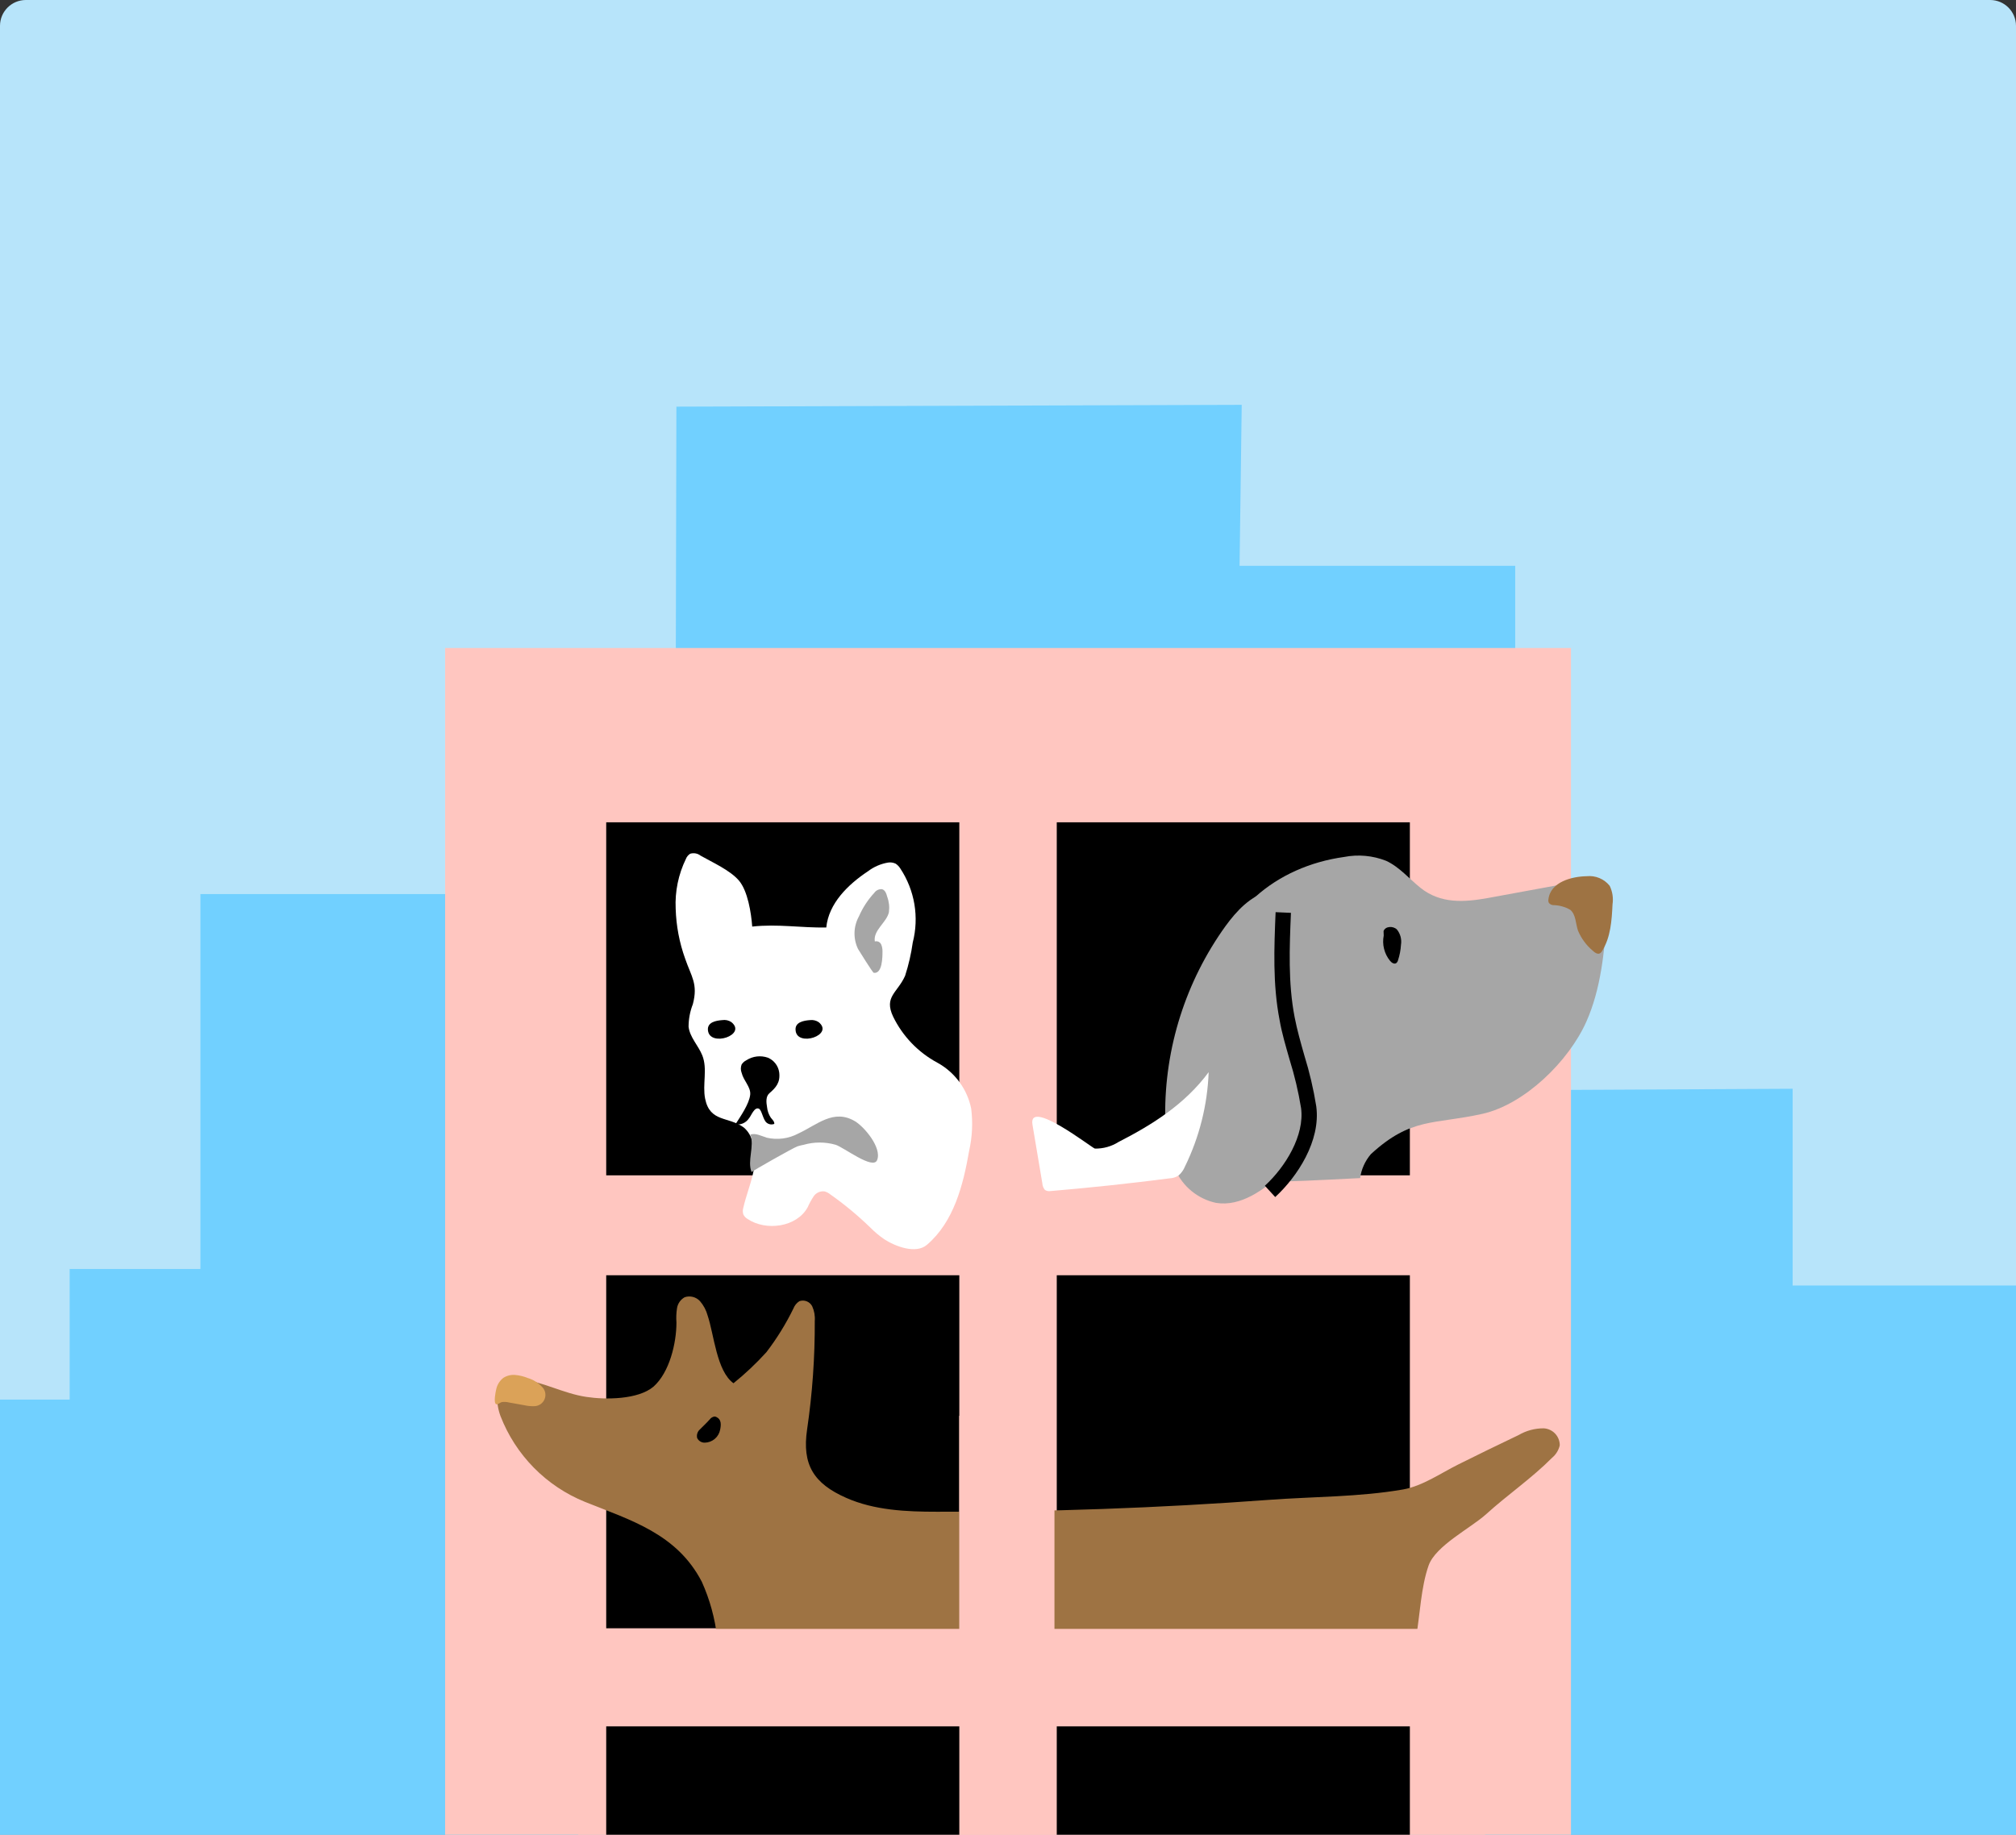<svg width="234" height="213" viewBox="0 0 234 213" fill="none" xmlns="http://www.w3.org/2000/svg">
<rect x="0" y="0" width="234" height="213" fill="#333333" stroke="none"/>
<g clip-path="url(#clip0_11899_263850)">
<path d="M0 3C0 1.343 1.343 0 3 0H231C232.657 0 234 1.343 234 3V213H0V3Z" fill="#B7E4FA"/>
<path d="M117 212.11C166.153 212.11 206 172.263 206 123.11C206 73.957 166.153 34.11 117 34.11C67.847 34.11 28 73.957 28 123.11C28 172.263 67.847 212.11 117 212.11Z" fill="#B7E4FA"/>
<path d="M0 162.484H8.085V147.318H23.263V103.794H78.376L78.511 47.21L144.128 47L143.878 65.69H175.873V126.561L208.076 126.399V149.243H234V213H0" fill="#71D0FF"/>
<path d="M182.344 75.228H51.665V303.059H182.344V75.228Z" fill="#FFC6C0"/>
<path d="M111.349 95.467H70.364V136.451H111.349V95.467Z" fill="black"/>
<path d="M163.645 95.467H122.66V136.451H163.645V95.467Z" fill="black"/>
<path d="M111.349 148.048H70.364V189.032H111.349V148.048Z" fill="black"/>
<path d="M163.645 148.048H122.66V189.032H163.645V148.048Z" fill="black"/>
<path d="M78.427 105.497C78.331 103.496 78.741 101.503 79.62 99.703C79.716 99.46 79.888 99.254 80.109 99.115C80.314 99.052 80.531 99.039 80.742 99.078C80.953 99.117 81.151 99.206 81.32 99.338C82.682 100.112 84.746 101.029 85.77 102.231C86.793 103.432 87.194 105.977 87.31 107.571C90.238 107.241 93.032 107.731 95.907 107.677C96.183 104.892 98.408 102.702 100.74 101.154C101.426 100.631 102.23 100.283 103.08 100.139C103.384 100.092 103.694 100.138 103.97 100.273C104.185 100.421 104.367 100.611 104.504 100.833C105.33 102.083 105.885 103.493 106.134 104.97C106.382 106.448 106.318 107.961 105.946 109.413C105.762 110.727 105.464 112.022 105.056 113.284C104.166 115.278 102.573 115.705 103.668 118.028C104.776 120.301 106.569 122.169 108.794 123.368C109.8 123.918 110.673 124.68 111.352 125.603C112.032 126.525 112.501 127.585 112.728 128.708C112.93 130.329 112.852 131.973 112.497 133.567C111.802 137.581 110.717 141.844 107.593 144.514C106.302 145.627 103.908 144.692 102.644 143.874C102.046 143.463 101.488 142.995 100.98 142.476C99.537 141.078 97.987 139.795 96.343 138.64C96.15 138.484 95.925 138.371 95.684 138.311C95.444 138.286 95.201 138.326 94.981 138.428C94.762 138.53 94.574 138.689 94.439 138.89C94.174 139.295 93.942 139.721 93.744 140.162C92.481 142.476 88.903 142.957 86.758 141.506C86.548 141.384 86.38 141.201 86.277 140.981C86.201 140.732 86.201 140.465 86.277 140.216C86.891 137.546 88.235 135.258 87.31 132.446C87.15 131.853 86.818 131.321 86.357 130.915C84.577 129.58 82.406 130.337 81.845 127.551C81.516 125.896 82.148 124.107 81.516 122.523C81.053 121.374 80.065 120.422 79.923 119.194C79.926 118.298 80.095 117.411 80.421 116.577C81.044 114.219 80.234 113.364 79.531 111.309C78.858 109.442 78.486 107.48 78.427 105.497Z" fill="white"/>
<path d="M90.442 124.489C90.594 125.673 90.06 126.269 89.294 126.928C88.867 127.311 88.938 127.978 89.036 128.548C89.079 128.977 89.226 129.389 89.463 129.749C89.632 129.972 89.908 130.194 89.873 130.479C89.725 130.537 89.565 130.554 89.408 130.529C89.252 130.504 89.105 130.438 88.983 130.337C88.564 130.007 88.431 128.886 88.093 128.717C87.559 128.468 87.203 129.527 86.936 129.829C86.768 130.086 86.531 130.288 86.251 130.413C85.972 130.537 85.663 130.579 85.36 130.533C85.921 129.643 86.971 128.165 87.078 127.079C87.158 126.189 86.313 125.486 86.081 124.543C85.961 124.234 85.961 123.891 86.081 123.582C86.219 123.367 86.413 123.194 86.642 123.083C87.007 122.85 87.42 122.702 87.85 122.651C88.28 122.6 88.716 122.648 89.125 122.79C89.473 122.935 89.777 123.168 90.008 123.466C90.239 123.764 90.388 124.116 90.442 124.489Z" fill="black"/>
<path d="M95.017 118.66C96.868 120.155 92.525 121.597 92.347 119.63C92.231 118.66 93.299 118.482 94.011 118.429C94.363 118.384 94.72 118.466 95.017 118.66Z" fill="black"/>
<path d="M84.889 118.66C86.74 120.155 82.397 121.597 82.174 119.63C82.058 118.66 83.126 118.482 83.838 118.429C84.205 118.371 84.58 118.454 84.889 118.66Z" fill="black"/>
<path d="M99.592 110.169C99.306 109.576 99.167 108.923 99.185 108.265C99.204 107.607 99.38 106.963 99.698 106.387C100.134 105.382 100.735 104.459 101.478 103.655C101.577 103.512 101.711 103.398 101.867 103.323C102.023 103.248 102.196 103.215 102.368 103.227C102.724 103.316 102.885 103.726 102.983 104.117C103.194 104.685 103.261 105.297 103.178 105.897C102.929 107.09 101.336 107.98 101.541 109.297C101.682 109.258 101.832 109.269 101.966 109.329C102.099 109.389 102.207 109.495 102.271 109.626C102.387 109.89 102.442 110.176 102.431 110.463C102.431 111.068 102.431 113.089 101.416 112.937C101.292 112.919 99.707 110.356 99.592 110.169Z" fill="#A6A6A6"/>
<path d="M93.299 132.9C94.504 132.557 95.78 132.557 96.984 132.9C97.963 133.211 101.345 135.855 101.808 134.68C102.386 133.247 100.313 130.808 99.236 130.168C96.761 128.699 94.857 130.577 92.668 131.592C91.545 132.194 90.242 132.368 89.001 132.081C88.369 131.885 87.719 131.512 87.096 131.716C87.594 133.096 86.704 134.778 87.239 136.068C87.239 136.006 92.053 133.256 92.579 133.078C92.816 133.007 93.056 132.947 93.299 132.9Z" fill="#A6A6A6"/>
<path d="M140.407 113.899C141.733 105.889 148.061 100.602 156.009 99.489C157.644 99.17 159.336 99.324 160.886 99.934C162.435 100.646 163.556 102.017 164.882 103.076C167.214 104.936 169.937 104.749 172.678 104.26L182.807 102.4C183.634 102.146 184.524 102.187 185.325 102.515C186.571 103.21 186.634 104.963 186.527 106.387C186.215 110.552 185.824 114.806 184.124 118.624C182.086 123.19 177.004 128.183 172.1 129.304C166.386 130.577 163.805 129.687 159.124 133.986C158.448 134.776 158.013 135.742 157.869 136.772C157.869 136.772 150.749 137.136 149.859 137.136C146.05 137.136 145.996 136.78 143.753 136.772C142.704 136.863 141.648 136.679 140.692 136.238C137.773 134.529 138.235 129.331 138.787 126.581C139.17 124.685 139.882 122.879 140.096 120.938C140.345 118.571 140.024 116.221 140.407 113.899Z" fill="#A6A6A6"/>
<path d="M160.61 108.612C160.51 109.124 160.523 109.651 160.649 110.157C160.775 110.663 161.011 111.135 161.34 111.54C161.518 111.763 161.82 111.967 162.061 111.816C162.169 111.728 162.245 111.605 162.274 111.469C162.464 110.893 162.577 110.294 162.613 109.689C162.664 109.376 162.649 109.055 162.568 108.748C162.487 108.441 162.341 108.155 162.141 107.909C161.696 107.473 160.797 107.517 160.592 108.096" fill="black"/>
<path d="M154.78 126.723C155.073 127.67 155.11 128.677 154.887 129.643C154.567 130.428 154.078 131.133 153.454 131.707C151.977 133.238 150.455 134.725 148.889 136.157C146.708 138.124 144.038 140.118 141.137 139.646C140.099 139.42 139.13 138.951 138.309 138.278C137.488 137.605 136.837 136.747 136.411 135.775C135.574 133.807 135.176 131.681 135.245 129.545C135.179 121.653 137.626 113.945 142.231 107.535C143.531 105.755 145.151 103.975 147.313 103.477C152.902 102.222 151.692 107.927 151.719 111.033C151.772 116.399 153.606 121.553 154.78 126.723Z" fill="#A6A6A6"/>
<path d="M179.727 104.42C179.699 104.556 179.718 104.697 179.781 104.821C179.84 104.894 179.915 104.955 179.999 105C180.083 105.044 180.175 105.071 180.27 105.079C180.974 105.087 181.664 105.277 182.273 105.63C182.931 106.2 182.878 107.224 183.163 108.051C183.536 108.938 184.112 109.724 184.845 110.347C185.094 110.588 185.459 110.846 185.735 110.659C185.826 110.599 185.9 110.516 185.948 110.419C186.954 108.834 187.079 106.859 187.168 104.99C187.278 104.255 187.163 103.504 186.838 102.836C186.522 102.442 186.112 102.133 185.645 101.939C185.179 101.744 184.671 101.67 184.168 101.723C182.477 101.75 179.95 102.373 179.727 104.42Z" fill="#9E7343"/>
<path d="M68.05 162.172C65.38 161.772 62.986 160.392 60.325 160.081C59.848 159.998 59.358 160.037 58.901 160.196C57.432 160.81 57.539 162.929 58.1 164.415C58.968 166.651 60.285 168.687 61.968 170.396C63.652 172.106 65.667 173.453 67.89 174.356C73.23 176.501 78.57 178.059 81.462 183.639C82.385 185.691 82.986 187.874 83.242 190.109C83.607 192.138 83.456 195.93 85.272 197.122C87.087 198.315 92.071 197.176 94.26 197.176C103.16 196.651 112.141 196.081 121.041 195.538C130.154 194.986 139.312 195.173 148.408 194.185C153.89 193.589 156.925 191.515 162.541 191.569C163.013 191.626 163.49 191.512 163.885 191.248C164.171 190.928 164.34 190.52 164.366 190.091C164.829 187.421 164.926 184.271 165.825 181.734C166.644 179.438 170.747 177.382 172.509 175.78C174.992 173.528 177.787 171.624 180.154 169.239C180.6 168.867 180.912 168.361 181.044 167.797C181.047 167.29 180.855 166.802 180.506 166.434C180.158 166.066 179.681 165.846 179.175 165.821C178.153 165.816 177.147 166.087 176.265 166.604C173.921 167.72 171.59 168.856 169.27 170.013C167.232 171.028 165.122 172.514 162.879 172.914C157.762 173.804 152.458 173.742 147.287 174.125C134.471 175.074 121.628 175.534 108.759 175.504C105.199 175.504 101.496 175.344 98.221 173.893C94.439 172.229 93.077 170.031 93.682 165.946C94.294 161.776 94.592 157.566 94.572 153.352C94.618 152.766 94.514 152.178 94.269 151.643C94.134 151.385 93.911 151.184 93.64 151.076C93.368 150.968 93.068 150.961 92.792 151.056C92.475 151.255 92.231 151.552 92.098 151.901C91.222 153.696 90.17 155.398 88.956 156.983C87.778 158.282 86.502 159.487 85.138 160.588C83.171 159.164 82.886 154.945 82.139 152.738C81.973 152.117 81.669 151.542 81.249 151.056C81.028 150.816 80.742 150.645 80.426 150.565C80.11 150.484 79.777 150.497 79.469 150.602C79.232 150.735 79.028 150.92 78.874 151.144C78.72 151.368 78.619 151.624 78.579 151.893C78.495 152.437 78.475 152.99 78.516 153.539C78.516 155.924 77.715 159.333 75.846 160.988C74.049 162.501 70.248 162.51 68.05 162.172Z" fill="#9E7343"/>
<path d="M81.204 165.981C81.605 165.581 82.005 165.207 82.379 164.789C82.444 164.698 82.526 164.622 82.621 164.564C82.716 164.506 82.821 164.467 82.931 164.45C83.012 164.453 83.091 164.474 83.162 164.513C83.741 164.78 83.705 165.403 83.589 165.972C83.512 166.391 83.292 166.77 82.968 167.045C82.644 167.321 82.235 167.476 81.809 167.485C81.624 167.491 81.442 167.443 81.284 167.346C81.126 167.25 80.999 167.11 80.919 166.942C80.879 166.771 80.884 166.592 80.933 166.424C80.984 166.255 81.077 166.103 81.204 165.981Z" fill="black"/>
<path d="M59.088 162.822L60.868 163.142C61.238 163.226 61.618 163.262 61.998 163.249C62.261 163.249 62.519 163.17 62.736 163.022C62.954 162.874 63.122 162.664 63.218 162.418C63.315 162.173 63.334 161.905 63.276 161.648C63.217 161.391 63.081 161.158 62.888 160.979C62.438 160.504 61.87 160.157 61.242 159.974C60.786 159.788 60.307 159.671 59.818 159.627C59.327 159.579 58.835 159.698 58.42 159.965C57.992 160.299 57.699 160.776 57.593 161.309C57.521 161.611 57.263 162.857 57.593 163.026C57.753 163.098 58.055 162.822 58.233 162.777C58.518 162.736 58.808 162.752 59.088 162.822Z" fill="#DBA258"/>
<path d="M127.084 133.345C128.053 133.364 129.006 133.098 129.825 132.58C133.661 130.613 137.497 128.254 140.291 124.472C140.151 128.283 139.211 132.021 137.532 135.445C137.369 135.844 137.112 136.198 136.785 136.478C136.48 136.671 136.131 136.782 135.77 136.798C131.172 137.392 126.559 137.884 121.931 138.276C121.705 138.316 121.472 138.269 121.281 138.142C121.104 137.928 121.001 137.663 120.987 137.386L119.839 130.559C119.314 127.453 126.79 133.3 127.084 133.345Z" fill="white"/>
<path d="M122.393 164.37H111.34V227.801H122.393V164.37Z" fill="#FFC6C0"/>
<path d="M172.376 189.104H67.106V252.534H172.376V189.104Z" fill="#FFC6C0"/>
<path d="M111.349 200.424H70.364V241.409H111.349V200.424Z" fill="black"/>
<path d="M163.645 200.424H122.66V241.409H163.645V200.424Z" fill="black"/>
<path d="M148.016 138.97L146.815 137.661C149.218 135.454 151.443 131.805 151.016 128.637C150.705 126.73 150.259 124.847 149.681 123.003C149.262 121.517 148.791 119.977 148.524 118.42C147.714 114.263 147.892 110.009 148.061 105.897L149.841 105.977C149.672 109.982 149.503 114.121 150.268 118.081C150.553 119.568 150.98 121.063 151.398 122.531C151.997 124.46 152.458 126.429 152.778 128.423C153.33 132.455 150.562 136.629 148.016 138.97Z" fill="black"/>
</g>
<defs>
<clipPath id="clip0_11899_263850">
<path d="M0 3C0 1.343 1.343 0 3 0H231C232.657 0 234 1.343 234 3V213H0V3Z" fill="white"/>
</clipPath>
</defs>
</svg>
